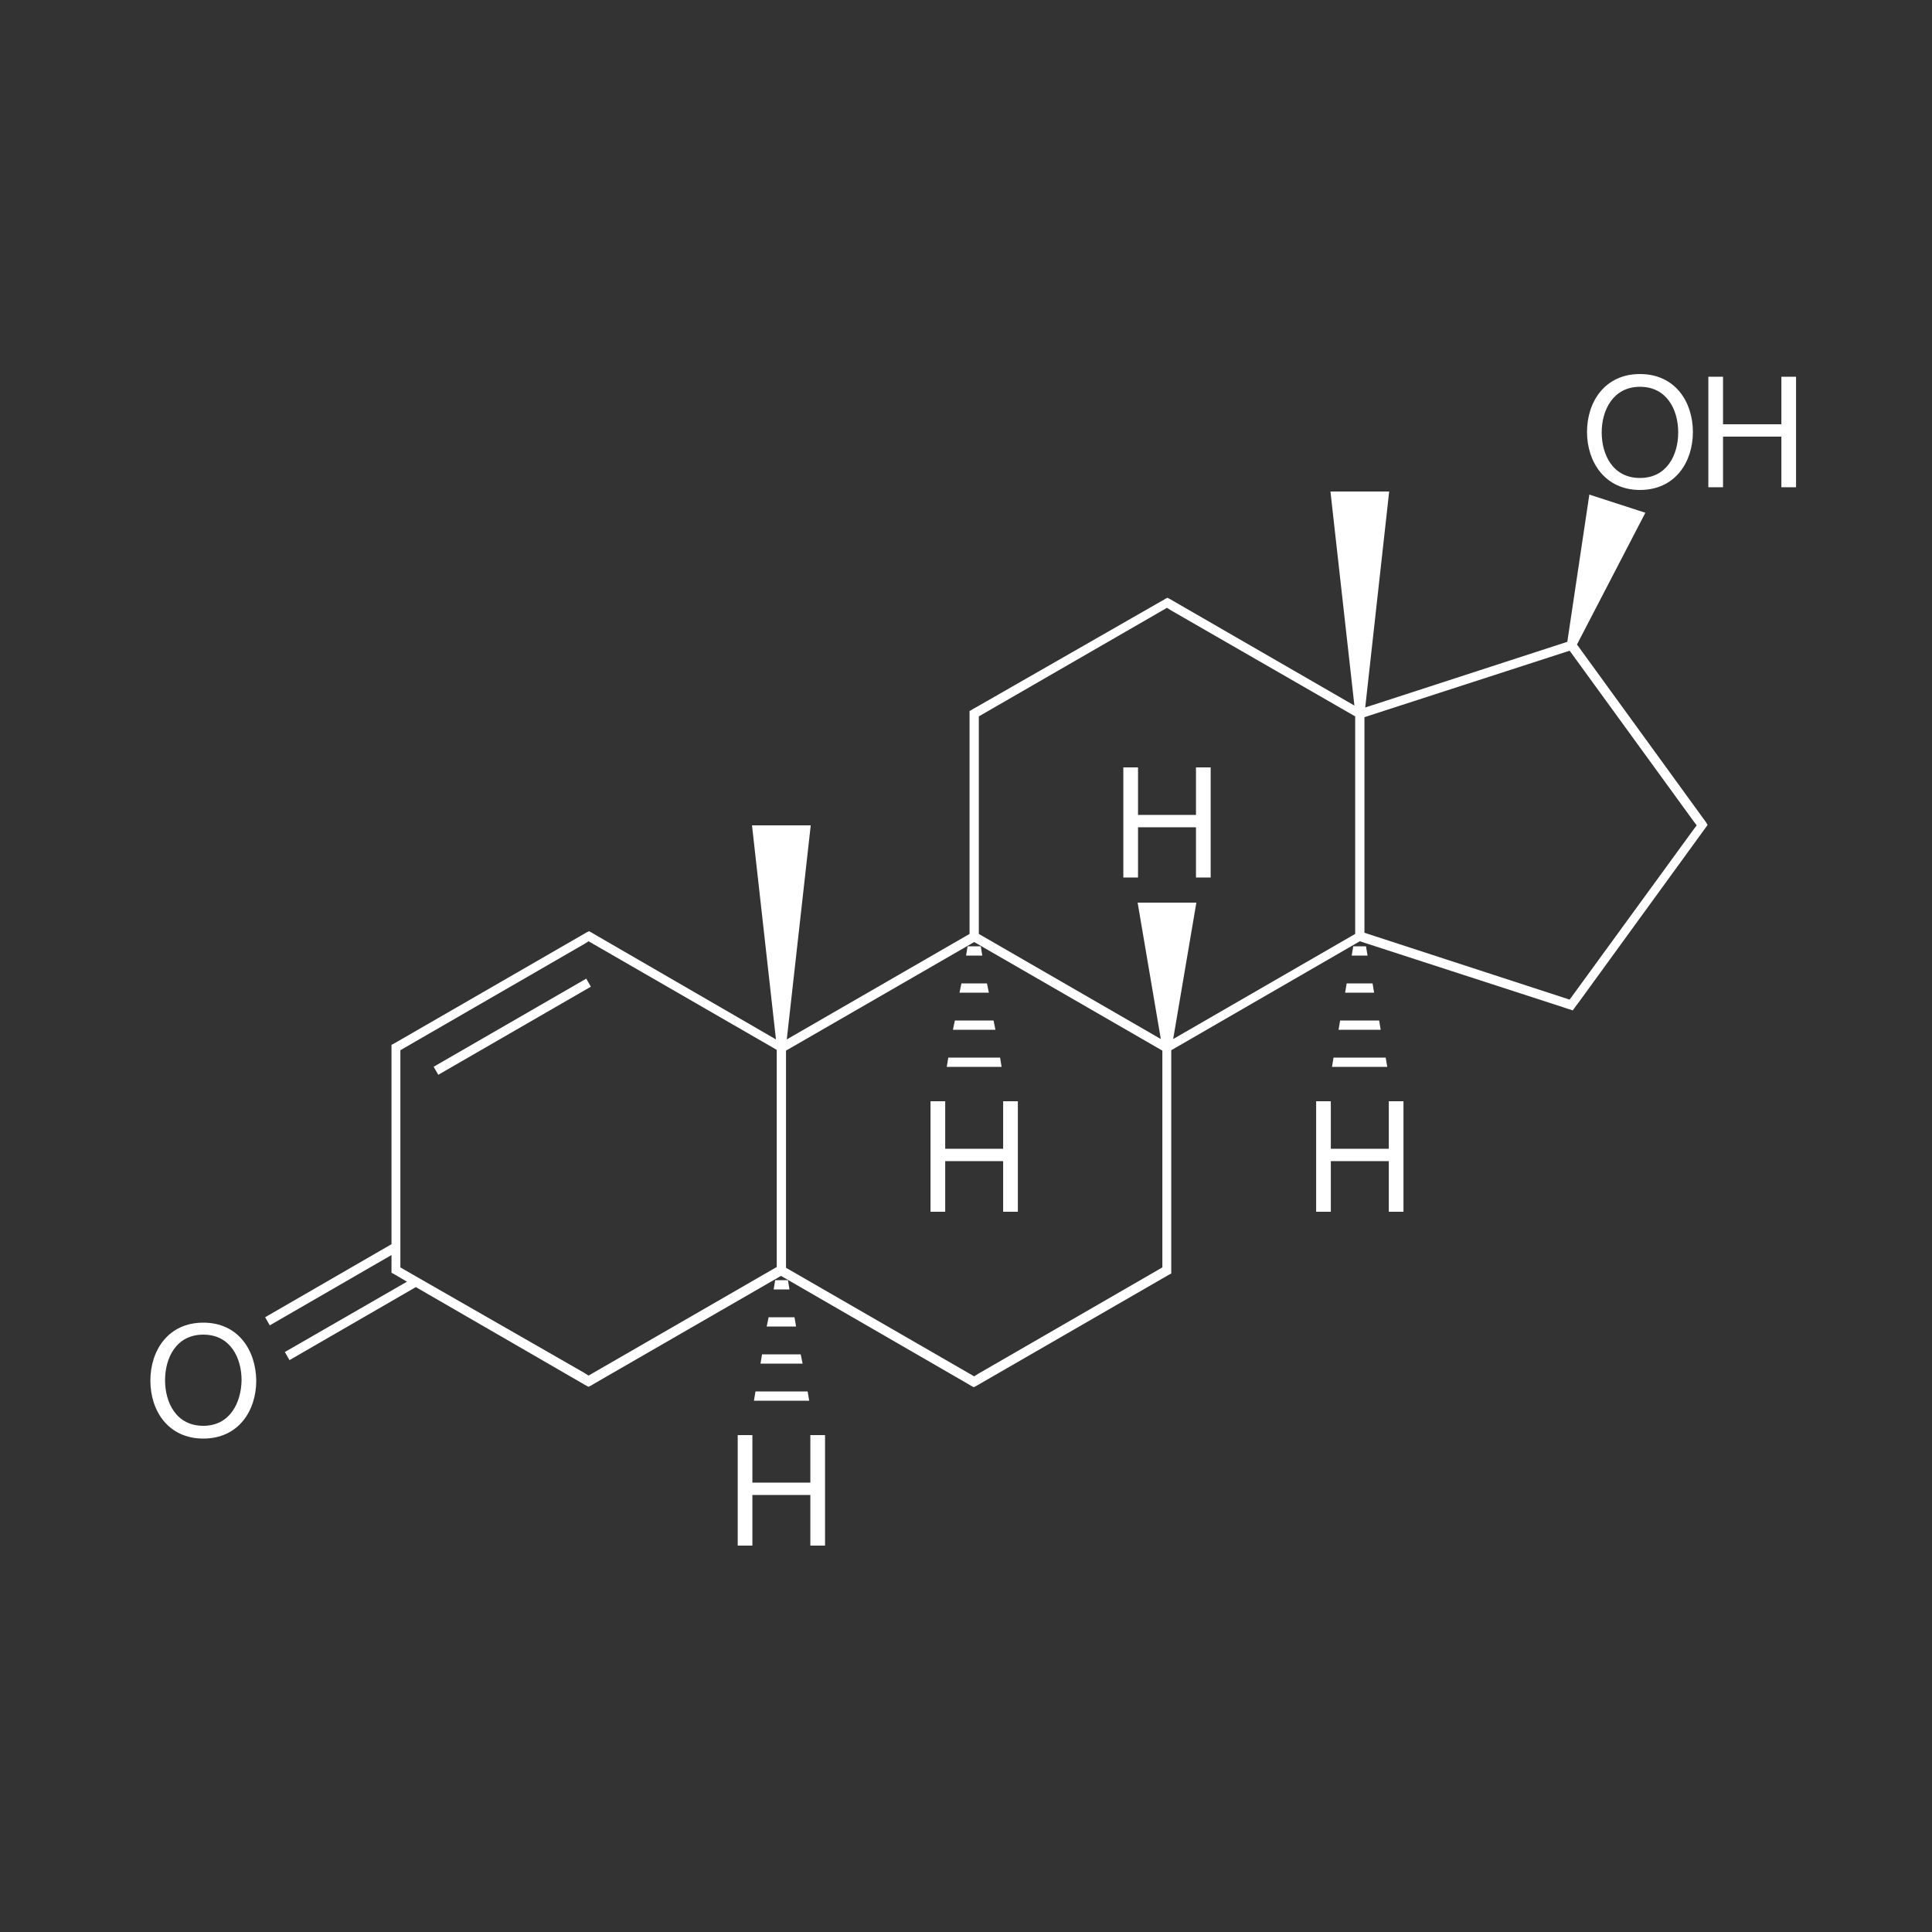 <?xml version="1.0" encoding="UTF-8" standalone="no"?>
<!DOCTYPE svg PUBLIC "-//W3C//DTD SVG 1.1//EN" "http://www.w3.org/Graphics/SVG/1.1/DTD/svg11.dtd">
<svg width="500" height="500" viewBox="0 0 500 500" version="1.1" xmlns="http://www.w3.org/2000/svg" xmlns:xlink="http://www.w3.org/1999/xlink" xml:space="preserve" xmlns:serif="http://www.serif.com/" style="fill-rule:evenodd;clip-rule:evenodd;stroke-linejoin:round;stroke-miterlimit:2;">
	<rect x="0" y="0" width="500" height="500" fill="#333333" stroke="none"/>
	<g transform="matrix(1, 0, 0, 1, 24.718, 82.7)" style="fill:#ffffff">
    <rect x="85.1" y="181.8" transform="matrix(0.866 -0.5 0.5 0.866 -77.087 78.486)" width="45.6" height="2.4"/>
    <polygon points="325.5,162.2 325.1,164.6 329.2,164.6 328.8,162.2 &#9;"/>
    <polygon points="323.4,174.2 330.9,174.2 330.5,171.8 323.8,171.8 &#9;"/>
    <polygon points="321.7,183.8 332.6,183.8 332.2,181.4 322.1,181.4 &#9;"/>
    <polygon points="320,193.4 334.3,193.4 333.9,191 320.4,191 &#9;"/>
    <polygon points="234.1,191 220.7,191 220.3,193.4 234.5,193.4 &#9;"/>
    <polygon points="230.7,171.8 224.1,171.8 223.6,174.2 231.2,174.2 &#9;"/>
    <polygon points="232.4,181.4 222.4,181.4 221.9,183.8 232.9,183.8 &#9;"/>
    <polygon points="229.1,162.2 225.7,162.2 225.3,164.6 229.5,164.6 &#9;"/>
    <polygon points="173.7,260.6 181.3,260.6 180.9,258.2 174.2,258.2 &#9;"/>
    <polygon points="175.9,248.6 175.5,251 179.6,251 179.2,248.6 &#9;"/>
    <polygon points="170.4,279.8 184.7,279.8 184.3,277.4 170.8,277.4 &#9;"/>
    <polygon points="172.1,270.2 183,270.2 182.5,267.8 172.5,267.8 &#9;"/>
    <path d="M27.9,259.6c-9.1,0-13.7,7.2-13.7,15c0,7.8,4.6,15,13.7,15s13.7-7.2,13.7-15C41.5,266.7,36.9,259.6,27.9,259.6z M27.9,286.3c-7,0-9.9-6-9.9-11.8c0-5.8,2.9-11.8,9.9-11.8s9.9,6,9.9,11.8C37.7,280.3,34.8,286.3,27.9,286.3z"/>
    <polygon points="185,301 170,301 170,288.7 166.2,288.7 166.2,317.3 170,317.3 170,304.2 185,304.2 185,317.3 188.8,317.3 &#10;&#9;&#9;188.8,288.7 185,288.7 &#9;"/>
    <polygon points="234.9,214.6 219.9,214.6 219.9,202.3 216.1,202.3 216.1,230.9 219.9,230.9 219.9,217.8 234.9,217.8 234.9,230.9 &#10;&#9;&#9;238.7,230.9 238.7,202.3 234.9,202.3 &#9;"/>
    <polygon points="269.8,131.4 284.8,131.4 284.8,144.4 288.6,144.4 288.6,115.9 284.8,115.9 284.8,128.2 269.8,128.2 269.8,115.9 &#10;&#9;&#9;266,115.9 266,144.4 269.8,144.4 &#9;"/>
    <polygon points="334.7,214.6 319.7,214.6 319.7,202.3 315.9,202.3 315.9,230.9 319.7,230.9 319.7,217.8 334.7,217.8 334.7,230.9 &#10;&#9;&#9;338.5,230.9 338.5,202.3 334.7,202.3 &#9;"/>
    <path d="M416.8,130.1L416.8,130.1l-33.4-46L401.1,50l-14.5-4.7l-5.7,38.1l-52.3,17l6.2-55.9h-15.2l6.2,55.4l-47.8-27.6l0,0 l-0.6-0.3l-0.6,0.3l0,0l-0.1,0.1l-1.6,0.9l0,0L228.5,100l0,0l-1.6,0.9l-0.1,0.1l0,0l-0.6,0.3v0.7v2V159l-47.3,27.3l6.2-55.4h-15.2 l6.2,55.4L130,159.6l0,0l-1.7-1l0,0l0,0l-0.6-0.3l-0.6,0.3l0,0l-49.9,28.8l-0.6,0.3v0.7v2v48.9l-32.7,18.9l1.2,2.1l31.5-18.2v1.9v2 v0.7l0.6,0.3l3.4,2L49,267.2l1.2,2.1l32.7-18.9l44.1,25.5l0,0l0.6,0.3l0.6-0.3l0,0l0,0l1.7-1l0,0l47.5-27.4l47.6,27.5l0,0l1.7,1 l0,0l0,0l0.6,0.3l0.6-0.3l0,0l49.9-28.8l0,0l0.6-0.3V246v-2v-54.9l48.8-28.2l52.4,17l0,0l1.8,0.6l0.1,0l0,0l0.8,0.3l0.5-0.7l0,0 l0,0l1.2-1.6l0,0l32.7-45l0,0l0.5-0.7L416.8,130.1z M328.4,102.9l53.1-17.2l32.2,44.3l0,0l0.7,0.9l-0.7,0.9l0,0L381.5,176 l-53.1-17.3V102.9z M381.9,84.3L381.9,84.3L381.9,84.3L381.9,84.3z M228.6,102.7l48.7-28.1l1.1,0.7l0,0l47.6,27.4V159l-47.1,27.2 l6-35.3h-15.2l6,35.3L228.6,159V104V102.7z M78.9,190.4v-1.3l1.2-0.7l0,0l46.4-26.8l0,0l1.1-0.7l48.7,28.1v56.2l-48.7,28.1 l-1.1-0.7l0,0L80.1,246l0,0l-1.2-0.7V244V190.4z M276.1,245.3l-1.2,0.7l0,0l-46.4,26.8l0,0l-1.1,0.7l-48.7-28.1v-56.2l48.7-28.1 l48.7,28.1V244V245.3z"/>
    <path d="M399.7,44.1c9.1,0,13.7-7.2,13.7-15s-4.6-15-13.7-15c-9.1,0-13.7,7.2-13.7,15S390.7,44.1,399.7,44.1z M399.7,17.4 c7,0,9.9,6,9.9,11.8s-2.9,11.8-9.9,11.8c-7,0-9.9-6-9.9-11.8S392.8,17.4,399.7,17.4z"/>
    <polygon points="436.3,14.8 436.3,27.1 421.2,27.1 421.2,14.8 417.4,14.8 417.4,43.4 421.2,43.4 421.2,30.3 436.3,30.3 436.3,43.4 &#10;&#9;&#9;440.1,43.4 440.1,14.8 &#9;"/>
  </g>
</svg>
